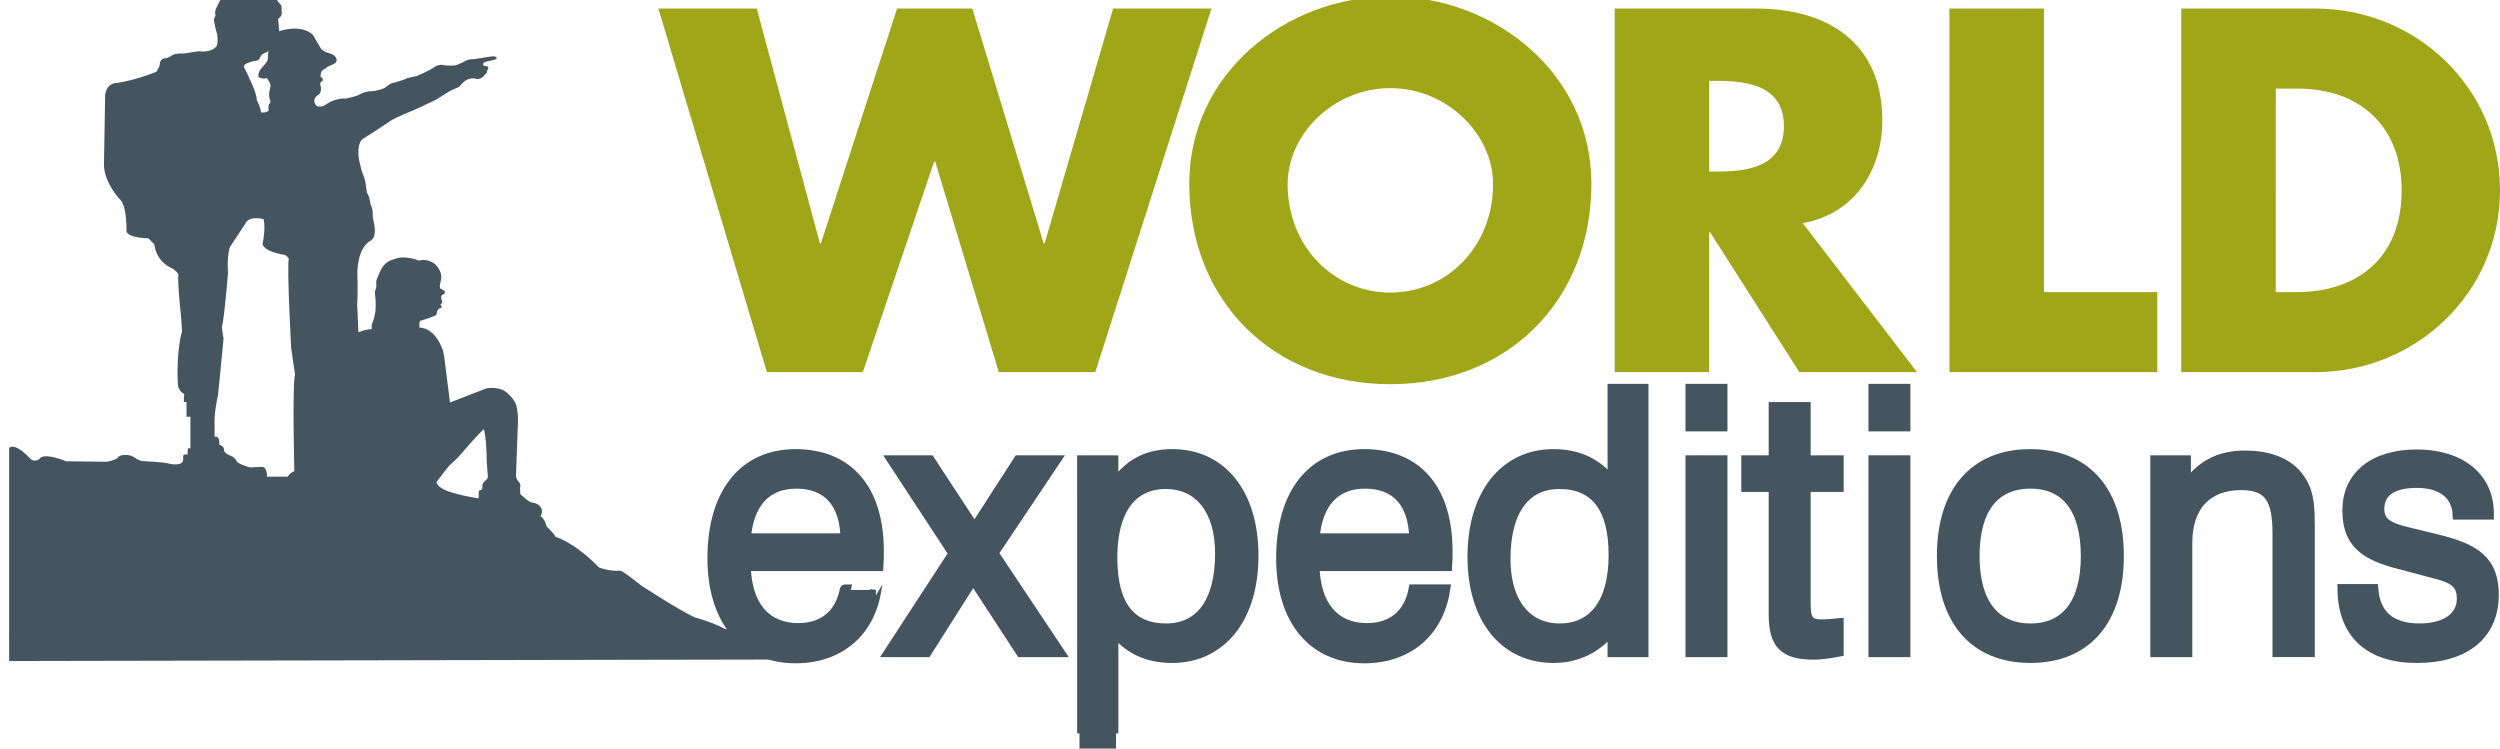 <?xml version="1.0" encoding="utf-8"?>
<!-- Generator: Adobe Illustrator 17.0.0, SVG Export Plug-In . SVG Version: 6.00 Build 0)  -->
<!DOCTYPE svg PUBLIC "-//W3C//DTD SVG 1.1//EN" "http://www.w3.org/Graphics/SVG/1.1/DTD/svg11.dtd">
<svg version="1.1" id="Layer_1" xmlns="http://www.w3.org/2000/svg" xmlns:xlink="http://www.w3.org/1999/xlink" x="0px" y="0px"
	 width="225.863px" height="67.635px" viewBox="0 0 225.863 67.635" enable-background="new 0 0 225.863 67.635"
	 xml:space="preserve">
<path fill="#455560" stroke="#455560" d="M79.13,53.299c-0.603,3.821-3.362,6.128-7.263,6.128c-4.567,0-7.454-3.393-7.454-8.994
	c0-5.963,2.887-9.357,7.454-9.357c4.725,0,7.485,3.13,7.485,8.73c0,0.429,0,0.856-0.032,1.285H67.33
	c0.064,3.658,1.84,5.703,4.789,5.703c2.285,0,3.806-1.255,4.25-3.495C76.369,53.299,79.13,53.299,79.13,53.299z M76.434,48.687
	c-0.031-3.262-1.649-5.04-4.472-5.04c-2.759,0-4.376,1.744-4.631,5.04H76.434z"/>
<path fill="#455560" stroke="#455560" d="M86.203,50.005l-5.487-8.37h3.267l4.06,6.195l3.996-6.195h3.235l-5.582,8.336l5.931,8.896
	h-3.362l-4.345-6.656l-4.219,6.656H80.43L86.203,50.005z"/>
<path fill="#455560" stroke="#455560" d="M97.812,41.635h2.727v2.439c1.364-2.075,3.014-2.998,5.392-2.998
	c4.346,0,7.265,3.459,7.265,9.127c0,5.733-2.983,9.193-7.296,9.193c-2.316,0-4.061-0.856-5.36-2.637v8.996h-2.727L97.812,41.635
	L97.812,41.635z M105.36,56.825c3.077,0,4.917-2.372,4.917-6.82c0-3.953-1.904-6.326-4.948-6.326c-3.077,0-4.884,2.339-4.884,6.689
	C100.444,54.683,102.093,56.825,105.36,56.825z"/>
<path fill="#455560" stroke="#455560" d="M130.51,53.299c-0.602,3.821-3.361,6.128-7.263,6.128c-4.567,0-7.454-3.393-7.454-8.994
	c0-5.963,2.887-9.357,7.454-9.357c4.726,0,7.486,3.13,7.486,8.73c0,0.429,0,0.856-0.033,1.285h-11.989
	c0.064,3.658,1.839,5.703,4.789,5.703c2.285,0,3.807-1.255,4.251-3.495C127.751,53.299,130.51,53.299,130.51,53.299z
	 M127.814,48.687c-0.031-3.262-1.649-5.04-4.471-5.04c-2.76,0-4.377,1.744-4.631,5.04H127.814z"/>
<path fill="#455560" stroke="#455560" d="M148.431,58.867h-2.695v-2.175c-1.427,1.812-3.235,2.703-5.393,2.703
	c-4.344,0-7.263-3.46-7.263-9.093c0-5.733,2.951-9.226,7.263-9.226c2.316,0,4.093,0.889,5.393,2.669v-8.566h2.695V58.867z
	 M140.882,43.679c-3.076,0-4.916,2.373-4.916,6.819c0,3.956,1.904,6.327,4.948,6.327c3.077,0,4.916-2.338,4.916-6.689
	C145.83,45.853,144.149,43.679,140.882,43.679z"/>
<path fill="#455560" stroke="#455560" d="M152.776,35.178h2.791v3.295h-2.791V35.178z M152.776,41.635h2.791v17.232h-2.791V41.635z"
	/>
<path fill="#455560" stroke="#455560" d="M164.575,56.463c0.317,0,0.793-0.033,1.491-0.1v2.471
	c-0.856,0.165-1.618,0.263-2.221,0.263c-2.663,0-3.553-0.955-3.553-3.589V43.944h-2.474v-2.308h2.474v-4.809h2.791v4.809h2.983
	v2.308h-2.983v10.575C163.083,55.935,163.336,56.463,164.575,56.463z"/>
<path fill="#455560" stroke="#455560" d="M169.306,35.178h2.791v3.295h-2.791V35.178z M169.306,41.635h2.791v17.232h-2.791V41.635z"
	/>
<path fill="#455560" stroke="#455560" d="M183.419,41.076c5.012,0,7.96,3.326,7.96,9.159c0,5.832-2.949,9.16-7.929,9.16
	c-5.011,0-7.96-3.328-7.96-9.16C175.49,44.402,178.44,41.076,183.419,41.076z M183.45,56.825c3.235,0,5.042-2.307,5.042-6.59
	s-1.807-6.589-5.042-6.589c-3.298,0-5.107,2.306-5.107,6.589S180.184,56.825,183.45,56.825z"/>
<path fill="#455560" stroke="#455560" d="M205.81,48.259c0-3.064-0.665-4.481-3.329-4.481c-3.076,0-4.916,1.879-4.916,5.272v9.817
	h-2.792V41.635h2.664v2.505c1.269-1.976,3.013-2.934,5.328-2.934c2.507,0,4.219,0.792,5.14,2.341c0.697,1.12,0.728,2.47,0.728,4.15
	c0,0.264,0,0.528,0,0.823v10.346h-2.823V48.259z"/>
<path fill="#455560" stroke="#455560" d="M214.374,53.267c0.191,2.339,1.618,3.558,4.219,3.558c2.441,0,3.869-1.087,3.869-2.735
	c0-1.449-0.824-1.911-2.537-2.339l-3.109-0.824c-3.268-0.824-4.694-1.976-4.694-4.844c0-2.966,2.251-4.975,6.216-4.975
	c3.964,0,6.471,2.075,6.471,5.273c0,0.032,0,0.032,0,0.065h-2.728c-0.095-1.813-1.49-2.866-3.742-2.866s-3.426,0.856-3.426,2.406
	c0,1.251,0.826,1.712,2.602,2.141l2.694,0.658c3.396,0.825,5.044,1.913,5.044,4.943c0,3.526-2.473,5.668-6.914,5.668
	c-4.25,0-6.598-2.176-6.66-6.129L214.374,53.267L214.374,53.267z"/>
<path fill="#9FA617" d="M74.075,21.989h0.088l6.883-21.216h6.797l6.447,21.216h0.088l6.186-21.216h8.886L98.952,33.62h-8.714
	l-5.75-19.036H84.4L77.953,33.62h-8.67L59.482,0.773h8.887L74.075,21.989z"/>
<path fill="#9FA617" d="M143.776,16.587c0,10.631-7.623,18.124-18.166,18.124c-10.542,0-18.166-7.494-18.166-18.124
	c0-9.933,8.712-16.903,18.166-16.903C135.065-0.316,143.776,6.654,143.776,16.587z M116.331,16.631c0,5.664,4.182,9.803,9.279,9.803
	s9.28-4.139,9.28-9.803c0-4.531-4.184-8.669-9.28-8.669C120.513,7.961,116.331,12.099,116.331,16.631z"/>
<path fill="#9FA617" d="M173.193,33.62h-10.63l-8.059-12.633h-0.087V33.62h-8.539V0.773h12.765c6.492,0,11.413,3.093,11.413,10.106
	c0,4.532-2.527,8.452-7.189,9.28L173.193,33.62z M154.417,15.498h0.828c2.787,0,5.924-0.524,5.924-4.095
	c0-3.573-3.138-4.096-5.924-4.096h-0.828V15.498z"/>
<path fill="#9FA617" d="M184.662,26.39H194.9v7.231h-18.777V0.773h8.539L184.662,26.39L184.662,26.39z"/>
<path fill="#9FA617" d="M197.067,0.773h12.111c9.148,0,16.685,7.188,16.685,16.423c0,9.237-7.58,16.424-16.685,16.424h-12.111
	L197.067,0.773L197.067,0.773z M205.605,26.39h1.918c5.098,0,9.453-2.789,9.453-9.193c0-5.88-3.877-9.191-9.366-9.191h-2.005V26.39z
	"/>
<rect x="97.528" y="41.315" fill="#455560" width="3.3" height="26.32"/>
<g>
	<path fill="#455560" d="M71.068,57.63c-0.294,0.134-1.283-0.159-1.283-0.159c-0.935-0.749-2.031-0.668-2.031-0.668
		c-0.481,0.374-2.298,0-2.298,0c-0.989-0.561-2.726-1.042-2.726-1.042c-1.443-0.668-4.757-2.834-4.757-2.834
		c-1.844-1.469-1.924-1.362-1.924-1.362c-1.096,0.053-1.925-0.294-1.925-0.294c-2.272-2.326-3.956-2.78-3.956-2.78
		c0.107-0.053-0.786-0.94-0.786-0.94c-0.241-0.829-0.544-0.894-0.544-0.894c0.317-0.601-0.061-0.927-0.061-0.927
		c-0.133-0.213-0.56-0.305-0.56-0.305c-0.385,0.064-1.215-0.806-1.215-0.806l-0.017-0.567c0.122-0.316-0.154-0.567-0.154-0.567
		c-0.26-0.297-0.211-0.564-0.211-0.564l0.183-5.058c0-0.456-0.104-0.968-0.104-0.968c-0.049-0.671-0.716-1.242-0.716-1.242
		c-0.713-0.823-2.01-0.575-2.01-0.575l-3.319,1.282c-0.139-1.132-0.527-4.174-0.527-4.174c-0.06-0.239-0.113-0.519-0.113-0.519
		c-0.76-2.193-2.119-2.062-2.119-2.062c-0.043-0.586,0.087-0.63,0.087-0.63c0.753-0.2,0.97-0.327,1.212-0.411
		c0.326-0.112,0.26-0.284,0.26-0.284c0.043-0.369,0.326-0.456,0.326-0.456c0.282,0,0.003-0.305,0.003-0.305
		c0.174-0.13,0.174-0.195,0.174-0.195c-0.189-0.646-0.066-0.582,0.012-0.693c0.287-0.097,0.219-0.257,0.213-0.268
		c-0.057-0.118-0.081-0.159-0.332-0.252c-0.248-0.091-0.006-0.763-0.014-0.792c-0.012-0.044,0.163-0.47-0.217-1.07
		c-0.308-0.486-0.62-0.58-0.62-0.58c-0.665-0.336-1.171-0.098-1.2-0.12c-0.237-0.178-1.442-0.431-2.013-0.193
		c-0.307,0.129-0.891,0.124-1.39,1.04c-0.053,0.097-0.265,0.588-0.366,0.858c-0.113,0.302,0.07,0.507-0.111,0.939
		c-0.119,0.282,0.009,0.552,0.016,0.977c0.004,0.235,0.017,0.791-0.027,1.023c-0.276,1.456-0.345,0.75-0.33,1.51
		c0.002,0.091-0.287-0.043-1.176,0.308c-0.054,0.021-0.093-2.242-0.141-2.47c0.094-0.941,0.023-2.954,0.023-2.954
		c0.012,0.056-0.036-2.164,1.194-2.84c0.593-0.327,0.33-1.463,0.33-1.463c-0.018-0.143-0.143-0.786-0.143-0.786
		c0.072-0.572-0.179-1.001-0.179-1.001c-0.143-0.929-0.334-1.071-0.334-1.071c-0.072-0.465-0.129-1.105-0.25-1.393
		c-0.286-0.679-0.356-1.13-0.356-1.13c-0.42-1.521,0.07-2.199,0.07-2.199c0.193-0.151,0.116-0.147,0.116-0.147
		c0.188-0.052,2.578-1.659,2.578-1.659c0.439-0.284,1.96-0.903,1.96-0.903c0.232-0.077,2.122-0.99,2.122-0.99
		c0.417-0.25,1.152-0.718,1.152-0.718c0.307-0.195,0.908-0.375,1.017-0.522c0.712-0.966,1.504-0.632,1.504-0.632
		c0.268,0.066,0.589-0.199,0.589-0.199c0.026-0.044,0.139-0.194,0.241-0.259c0.106-0.067,0.102-0.243,0.12-0.305
		c0.026-0.089,0.075-0.134,0.075-0.134c0.12-0.251-0.138-0.246-0.138-0.246L43.69,5.928c-0.1-0.224,0.052-0.286,0.052-0.286
		s-0.13,0.039,0.204-0.078c0.135-0.047,0.411-0.089,0.411-0.089c0.125-0.009,0.258-0.062,0.33-0.089
		c0.271-0.053,0.17-0.188,0.17-0.188c-0.1-0.083-0.152-0.098-0.152-0.098c-0.071-0.044-0.756,0.062-0.756,0.062
		c-0.417,0.083-0.668,0.116-0.668,0.116l-0.5,0.067c-0.401-0.017-0.685,0.133-0.685,0.133c-0.367,0.217-0.818,0.384-0.818,0.384
		c-0.301,0.134-1.135,0.034-1.135,0.034c-0.402-0.133-0.802,0.101-0.802,0.101c-0.552,0.417-1.771,0.901-1.771,0.901
		c-0.1-0.017-0.784,0.167-0.784,0.167C36.502,7.232,35.5,7.498,35.5,7.498C35.333,7.482,34.949,7.8,34.949,7.8
		c-0.284,0.317-1.269,0.434-1.269,0.434c-0.718-0.033-1.353,0.384-1.353,0.384c-0.167,0.083-1.124,0.298-1.124,0.298
		c-0.138-0.087-0.862,0.095-0.862,0.095c-0.156,0.03-0.588,0.236-0.588,0.236l-0.538,0.331c-0.231,0.093-0.575,0.05-0.65-0.045
		c-0.174-0.218-0.199-0.406-0.156-0.561c0.071-0.26,0.396-0.428,0.461-0.491c0.035-0.034,0.218-0.383,0.093-0.715
		c-0.162-0.432,0.24-0.348,0.204-0.572c-0.038-0.243-0.177-0.189-0.211-0.258C28.932,6.888,29,6.509,29.076,6.403
		c0.056-0.078,0.32-0.213,0.32-0.213c0.152-0.116,0.14-0.144,0.328-0.221c0.417-0.17,0.749-0.287,0.681-0.593
		c-0.078-0.352-0.344-0.488-0.736-0.591c-0.312-0.083-0.527-0.237-0.658-0.368c-0.009-0.01-0.465-0.787-0.717-1.217
		c-0.097-0.165-0.474-0.371-0.474-0.371c-1.182-0.546-2.601-0.008-2.601-0.008L25.13,1.706l0.044-0.042
		c0.286-0.196,0.283-0.47,0.283-0.47l-0.024-0.596c-0.018-0.143-0.143-0.25-0.143-0.25c-0.179-0.179-0.304-0.427-0.304-0.427
		l-0.232-0.5c-0.153-0.153-0.286-0.331-0.286-0.331c-0.009-0.116-0.418-0.241-0.418-0.241c-0.054-0.027-0.339-0.322-0.339-0.322
		c-0.215-0.086-0.42-0.01-0.42-0.01C22.969-1.991,22.12-2,22.12-2c-0.571,0.072-0.834,0.226-0.834,0.226
		c-0.08,0.036-0.518,0.179-0.518,0.179C20.464-1.515,20.42-1.3,20.42-1.3c-0.161,0.054-0.132,0.456-0.132,0.456
		c-0.321,0.188-0.33,0.748-0.33,0.748c-0.009,0.018-0.147,0.258-0.172,0.312c-0.183,0.391-0.207,0.437-0.207,0.437
		C19.537,0.709,19.37,1.052,19.46,1.31c0.055,0.156-0.155,0.324-0.137,0.496c0.047,0.448,0.29,1.27,0.295,1.301
		c0.113,0.764-0.036,1.032-0.036,1.032c-0.459,0.688-1.647,0.491-1.647,0.491L16.6,4.837c-0.715-0.038-1.016,0.132-1.016,0.132
		c-0.075,0.094-0.508,0.282-0.508,0.282c-0.685-0.013-0.64,0.565-0.64,0.565c0,0.226-0.32,0.677-0.32,0.677
		c-2.078,0.821-3.543,0.999-3.543,0.999C9.572,7.528,9.5,8.564,9.5,8.564l-0.109,6.413c0.075,1.662,1.524,3.133,1.524,3.133
		c0.572,0.669,0.512,2.819,0.512,2.819c0.239,0.598,1.972,0.598,1.972,0.598l0.538,0.538c0.239,1.732,1.636,2.182,1.636,2.182
		s0.348,0.253,0.411,0.348c0.167,0.25,0.063,0.011,0.142,0.3c-0.115,0.201,0.144,2.852,0.144,2.852
		c0.115,0.807,0.173,2.219,0.173,2.219c-0.49,1.642-0.396,4.32-0.396,4.32l0.043,0.556c0.029,0.291,0.3,0.599,0.3,0.599
		c0.18,0.076,0.256,0.193,0.256,0.193c-0.068,0.512-0.023,0.683-0.023,0.683h0.227v1.335h0.353v2.85
		c-0.302-0.051-0.252,0.126-0.252,0.126v0.429h-0.227c-0.151,0-0.176,0.126-0.176,0.126v0.379c-0.075,0.58-1.135,0.353-1.135,0.353
		c-0.58-0.176-2.422-0.253-2.422-0.253c-0.428,0-0.782-0.303-0.782-0.303c-0.504-0.303-0.832-0.252-0.832-0.252
		c-0.555-0.051-0.757,0.252-0.757,0.252c-0.126,0.202-0.963,0.357-0.963,0.357l-3.673-0.04c-2.275-0.897-2.435-0.186-2.435-0.186
		c-0.519,0.319-0.838-0.08-0.838-0.08c-1.477-1.557-1.886-0.931-1.886-0.931V59.72l70.779-0.138v-1.309
		C71.523,57.631,71.068,57.63,71.068,57.63z M23.198,5.474c0.175-0.02,0.129-0.027,0.396-0.44c0.047-0.164,0.438-0.288,0.438-0.288
		l0.087-0.041l0.152-0.127c-0.08,0.067-0.03,0.751-0.116,0.915c-0.226,0.432-0.779,0.758-0.814,1.288
		c-0.019,0.29,0.165,0.235,0.449,0.313c0.15,0.042,0.302-0.08,0.351,0c0.169,0.282,0.349,0.524,0.291,0.732
		c-0.348,1.241,0.2,1.198-0.081,1.549c-0.164,0.094-0.07,0.596-0.07,0.596c-0.175,0.246-0.687,0.19-0.687,0.19
		c-0.07-0.516-0.398-1.124-0.398-1.124c0.07-0.585-1.095-2.864-1.095-2.864C21.701,5.686,23.198,5.474,23.198,5.474z M26.592,42.573
		c-0.375,0.11-0.595,0.494-0.595,0.494h-1.876c0,0,0.05-0.963-0.529-0.888l-1.007,0.051c0,0-1.284-0.353-1.233-0.655l-0.327-0.32
		c-0.856-0.302-0.78-0.603-0.78-0.603c0-0.378-0.428-0.478-0.428-0.478v-0.176c0-0.705-0.428-0.528-0.428-0.528v-0.806
		c-0.089-1.372,0.306-2.944,0.306-2.944c0.375-3.834,0.485-4.914,0.485-4.914c0.044-0.419-0.044-0.29-0.132-1.278
		c0.22-0.683,0.551-4.869,0.551-4.869c-0.11-1.608,0.175-2.345,0.175-2.345l1.367-2.066c0.33-0.837,1.68-0.443,1.68-0.443
		c0.198,0.925-0.102,2.281-0.102,2.281c0.299,0.718,2.004,0.939,2.004,0.939c0.308,0.155,0.368,0.365,0.368,0.365
		c-0.176,0.859,0.214,8.035,0.214,8.035c0.11,0.793,0.353,2.423,0.353,2.423C26.394,34.685,26.592,42.573,26.592,42.573z
		 M43.685,43.57c0,0-0.139,0.188-0.109,0.518c0,0-0.027,0.219-0.218,0.205c0,0-0.123-0.028-0.109,0.259v0.464
		c0,0-0.972-0.078-2.545-0.558c-1.014-0.31-1.353-0.795-1.239-0.947c1.274-1.699,1.108-1.423,1.584-1.865
		c0.699-0.647,1.081-1.292,2.663-2.893c0,0,0.249,0.765,0.262,2.954l0.11,1.439C44.084,43.147,43.781,43.556,43.685,43.57z"/>
</g>
</svg>
